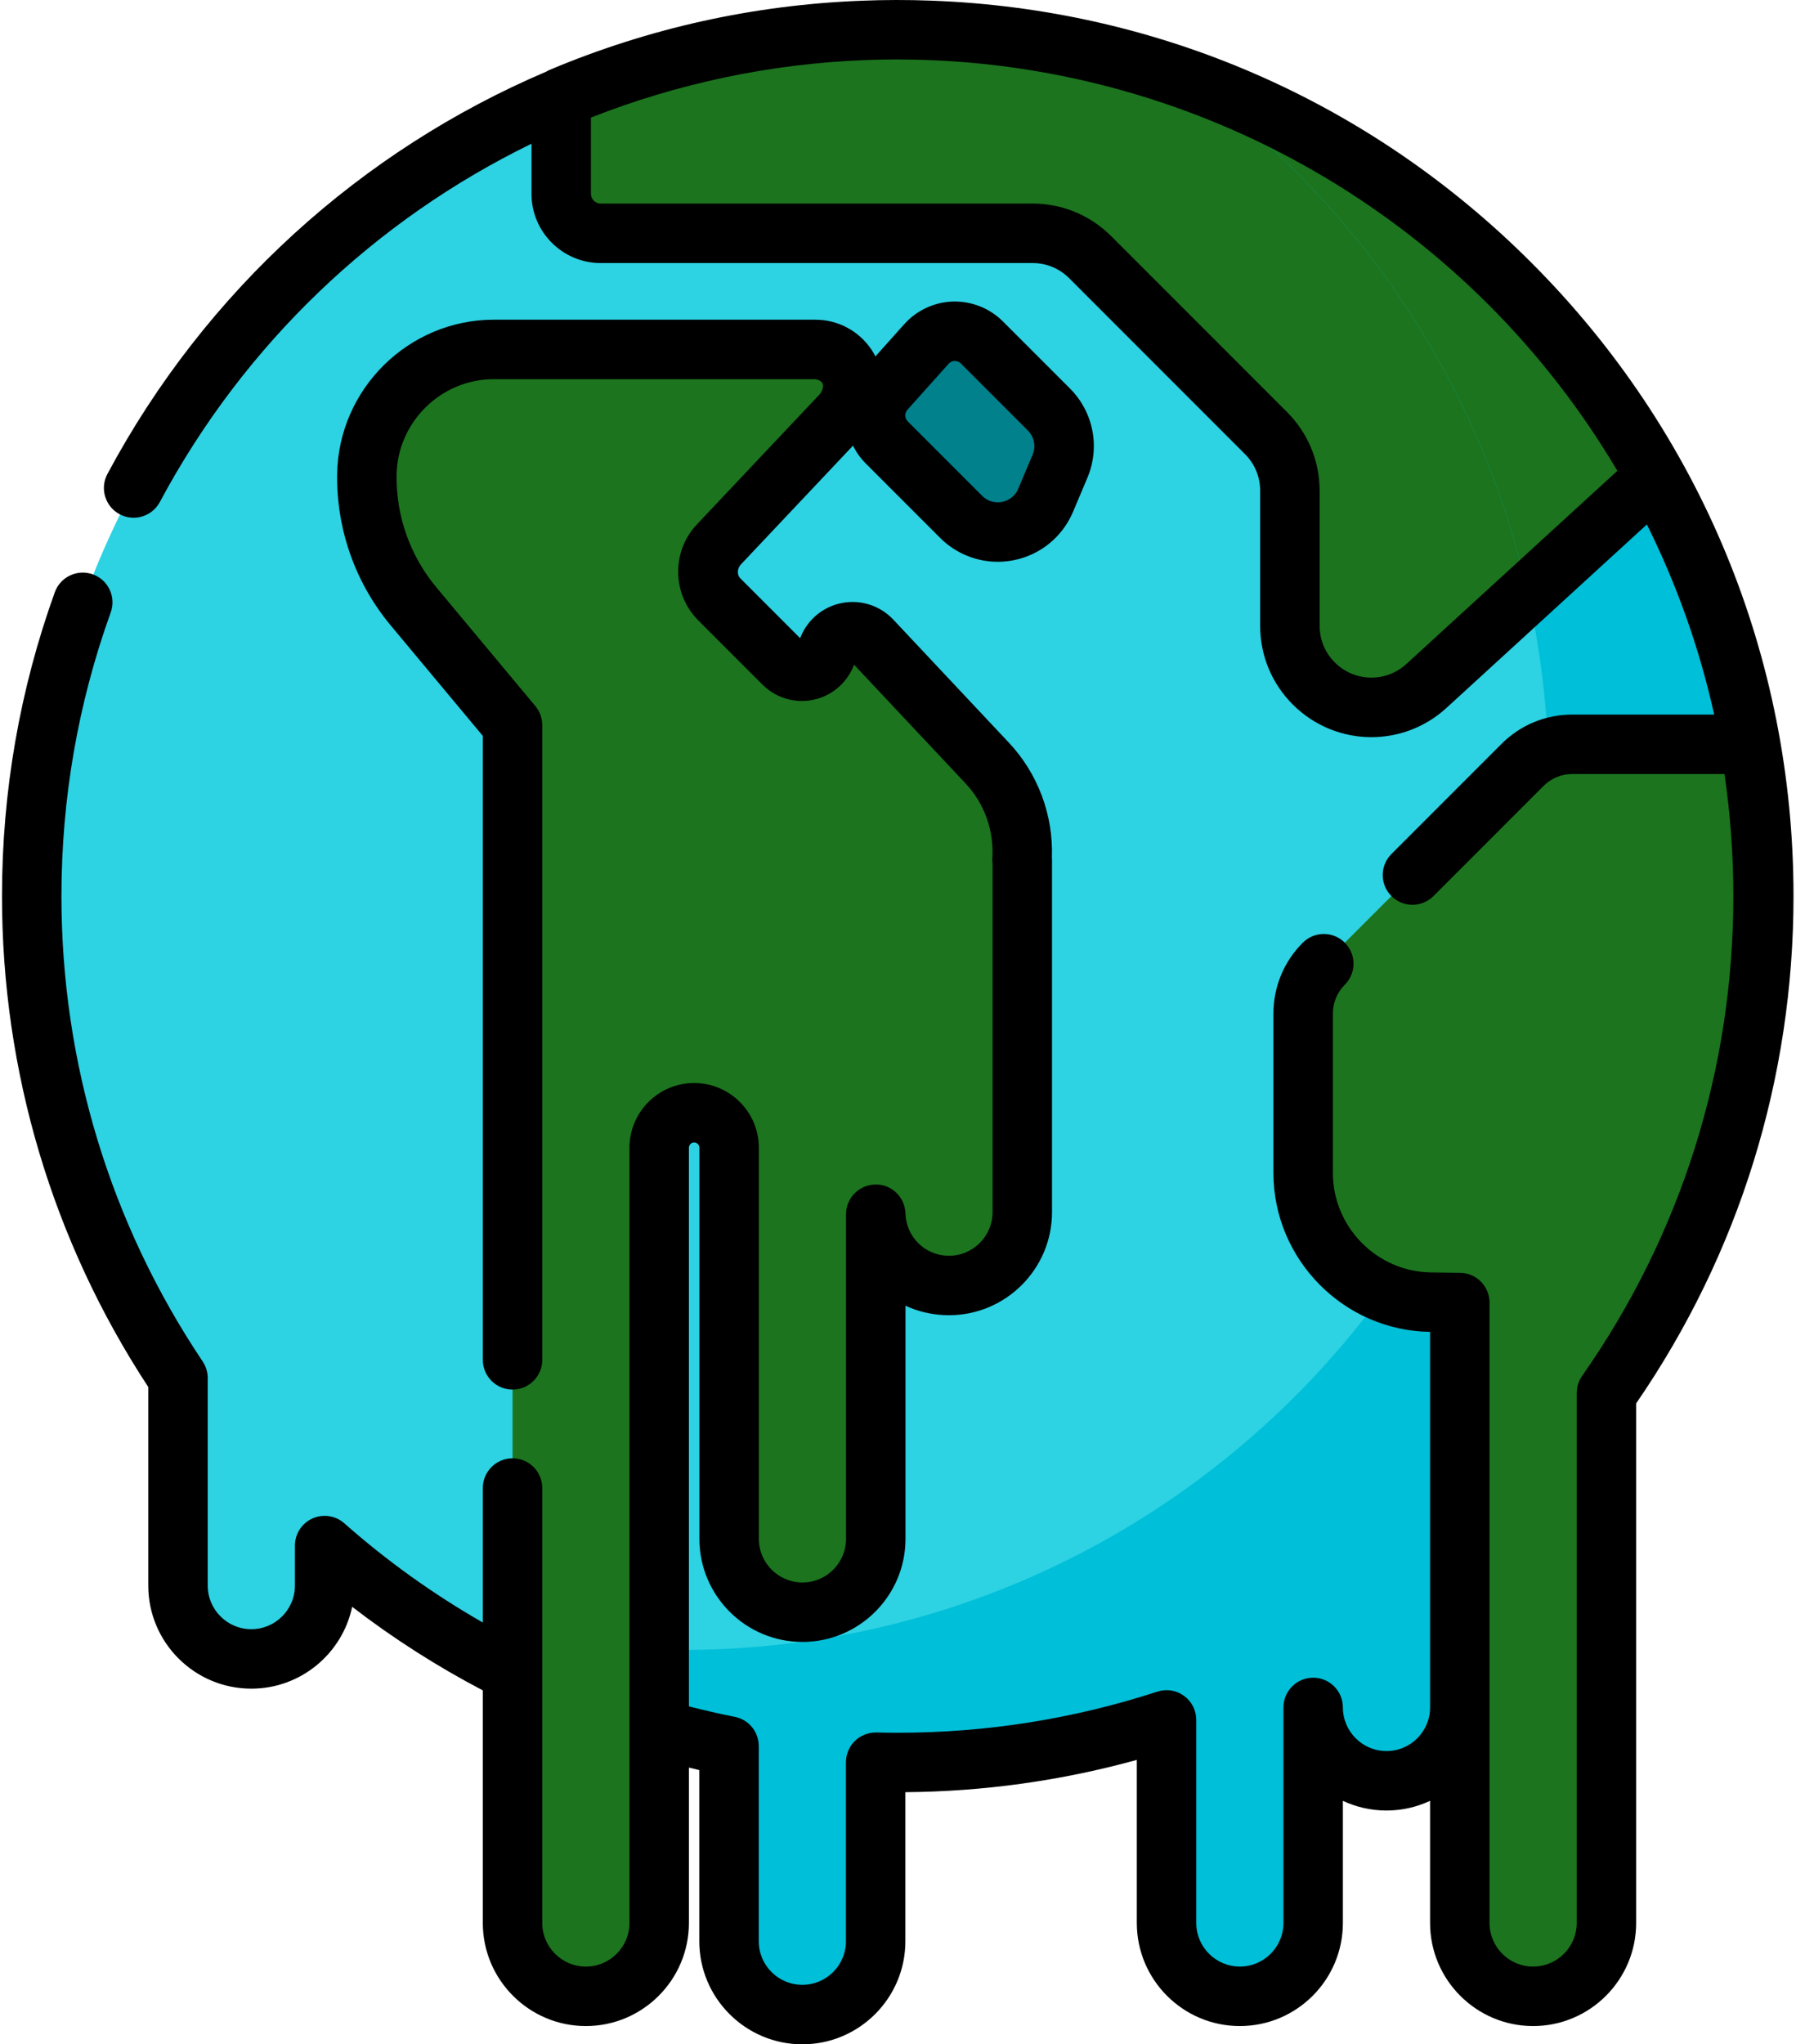 <?xml version="1.0" encoding="UTF-8"?>
<svg width="450px" height="512px" viewBox="0 0 450 512" version="1.1" xmlns="http://www.w3.org/2000/svg" xmlns:xlink="http://www.w3.org/1999/xlink">
    <!-- Generator: Sketch 51.3 (57544) - http://www.bohemiancoding.com/sketch -->
    <title>climate-change</title>
    <desc>Created with Sketch.</desc>
    <defs></defs>
    <g id="Page-1" stroke="none" stroke-width="1" fill="none" fill-rule="evenodd">
        <g id="climate-change" fill-rule="nonzero">
            <path d="M224.938,7.438 C105.098,7.438 7.945,104.59 7.945,224.43 C7.945,269.105 21.457,310.621 44.602,345.133 L44.602,397.109 C44.602,407.254 52.824,415.477 62.969,415.477 C73.117,415.477 81.34,407.254 81.34,397.109 L81.34,387.09 C119.602,420.895 169.867,441.418 224.938,441.418 C344.777,441.418 441.926,344.27 441.926,224.43 C441.926,104.59 344.777,7.438 224.938,7.438 Z" id="Shape" fill="#2DD2E3"></path>
            <path d="M224.762,7.438 C194.926,7.438 166.496,13.465 140.621,24.359 L140.621,48.551 C140.621,54.008 145.047,58.434 150.504,58.434 L258.715,58.434 C264.133,58.434 269.324,60.586 273.156,64.414 L317.211,108.469 C321.039,112.297 323.191,117.492 323.191,122.91 L323.191,156.727 C323.191,162.145 325.344,167.34 329.176,171.168 C336.902,178.895 349.344,179.172 357.406,171.797 L414.668,119.395 C377.664,52.637 306.496,7.438 224.762,7.438 Z" id="Shape" fill="#1C741E"></path>
            <path d="M232.137,86.141 L221.812,97.664 C218.426,101.445 218.586,107.215 222.176,110.805 L240.816,129.441 C247.34,135.965 258.391,133.809 261.984,125.312 L265.582,116.797 C267.645,111.922 266.543,106.285 262.801,102.543 L246.016,85.758 C242.137,81.879 235.797,82.055 232.137,86.141 Z" id="Shape" fill="#00818C"></path>
            <path d="M441.926,224.43 C441.926,130.051 381.672,49.762 297.535,19.898 C352.355,59.281 388.066,123.586 388.066,196.238 C388.066,316.078 290.918,413.227 171.078,413.227 C145.613,413.227 121.18,408.828 98.48,400.77 C123.168,418.504 151.734,431.184 182.66,437.293 L182.66,486.18 C182.66,496.328 190.887,504.551 201.031,504.551 C211.176,504.551 219.398,496.328 219.398,486.18 L219.398,441.34 C221.238,441.387 223.086,441.418 224.938,441.418 C248.445,441.418 271.078,437.664 292.281,430.746 L292.281,481.605 C292.281,491.754 300.508,499.977 310.652,499.977 C320.797,499.977 329.02,491.754 329.02,481.605 L329.02,427.629 C329.02,437.773 337.246,446 347.391,446 C357.539,446 365.762,437.773 365.762,427.629 L365.762,389.5 C412.371,349.703 441.926,290.52 441.926,224.43 Z" id="Shape" fill="#00BFD8"></path>
            <path d="M256.066,215.395 C256.637,206.727 253.727,197.891 247.371,191.125 L218.402,160.285 C214.84,156.488 208.484,158.141 207.223,163.195 C206,168.094 199.902,169.781 196.332,166.211 L180.25,150.129 C176.41,146.289 176.41,140.062 180.25,136.223 L210.984,103.664 C214.047,100.418 214.672,95.434 212.184,91.727 C210.371,89.035 207.402,87.516 204.312,87.516 L123.727,87.516 C106.34,87.516 92.176,101.477 91.926,118.863 C91.75,130.906 95.895,142.613 103.609,151.863 L128.422,181.613 L128.422,481.605 C128.422,491.754 136.648,499.977 146.793,499.977 C156.938,499.977 165.164,491.754 165.164,481.605 L165.164,287.453 C165.164,282.613 169.086,278.688 173.926,278.688 C178.766,278.688 182.688,282.613 182.688,287.453 L182.688,385.406 C182.688,395.551 190.914,403.773 201.059,403.773 C211.203,403.773 219.43,395.551 219.43,385.406 L219.43,304.109 C219.711,314.008 227.805,321.949 237.773,321.949 C247.918,321.949 256.141,313.723 256.141,303.578 L256.141,215.395 L256.066,215.395 Z" id="Shape" fill="#1C741E"></path>
            <path d="M438.43,186.41 L393.961,186.41 C389.277,186.41 384.785,188.27 381.477,191.582 L331.688,241.367 C328.379,244.68 326.516,249.168 326.516,253.852 L326.516,293.785 C326.516,311.465 340.715,325.871 358.395,326.125 L365.766,326.23 L365.766,481.605 C365.766,491.754 373.988,499.977 384.133,499.977 C394.281,499.977 402.504,491.754 402.504,481.605 L402.504,348.887 C427.227,313.652 441.75,270.742 441.75,224.43 C441.754,211.457 440.609,198.754 438.43,186.41 Z" id="Shape" fill="#1C741E"></path>
            <g id="Group" transform="translate(128, 19)" fill="#1C741E">
                <path d="M254.801,129.555 L286.668,100.395 C261.242,54.527 219.691,18.84 169.668,0.992 C212.059,31.496 242.992,76.91 254.801,129.555 Z" id="Shape"></path>
                <path d="M310.43,167.41 L265.961,167.41 C263.863,167.41 261.809,167.801 259.879,168.512 C259.992,171.406 260.07,174.312 260.07,177.238 C260.07,224.887 244.699,268.941 218.66,304.738 C222.289,306.215 226.242,307.066 230.395,307.125 L237.766,307.23 L237.766,462.605 C237.766,472.754 245.988,480.977 256.133,480.977 C266.281,480.977 274.504,472.754 274.504,462.605 L274.504,329.887 C299.227,294.652 313.75,251.742 313.75,205.43 C313.754,192.457 312.609,179.754 310.43,167.41 Z" id="Shape"></path>
                <path d="M0.422,390.023 L0.422,462.605 C0.422,472.754 8.645,480.977 18.793,480.977 C28.938,480.977 37.16,472.754 37.16,462.605 L37.16,394.145 C24.617,393.809 12.344,392.402 0.422,390.023 Z" id="Shape"></path>
            </g>
            <path d="M449.375,224.43 C449.375,164.48 426.027,108.117 383.641,65.727 C343.223,25.309 290.098,2.223 233.277,0.16 C227.449,-0.062 221.621,-0.051 215.789,0.184 C188.793,1.238 162.57,7.035 137.73,17.496 C137.41,17.633 137.105,17.793 136.812,17.965 C90.594,37.676 51.512,72.719 26.914,118.707 C24.973,122.332 26.34,126.844 29.965,128.785 C33.594,130.727 38.105,129.359 40.047,125.73 C61.312,85.977 94.168,54.98 133.172,35.996 L133.172,48.551 C133.172,58.105 140.945,65.879 150.504,65.879 L258.715,65.879 C262.18,65.879 265.438,67.23 267.891,69.68 L311.941,113.734 C314.395,116.184 315.742,119.445 315.742,122.91 L315.742,156.727 C315.742,164.172 318.645,171.172 323.906,176.438 C329.352,181.879 336.477,184.621 343.617,184.621 C350.344,184.621 357.082,182.188 362.434,177.289 L412.633,131.352 C420.078,146.301 425.789,162.262 429.496,178.965 L393.961,178.965 C387.254,178.965 380.949,181.574 376.211,186.312 L348.633,213.891 C345.723,216.801 345.723,221.516 348.633,224.426 C351.539,227.332 356.258,227.332 359.164,224.426 L386.742,196.848 C388.672,194.918 391.234,193.855 393.961,193.855 L432.086,193.855 C433.559,203.945 434.305,214.203 434.305,224.43 C434.305,267.715 421.199,309.273 396.406,344.609 C395.527,345.859 395.059,347.355 395.059,348.887 L395.059,481.605 C395.059,487.629 390.156,492.527 384.133,492.527 C378.109,492.527 373.211,487.629 373.211,481.605 L373.211,326.227 C373.211,322.156 369.941,318.84 365.871,318.781 L358.504,318.676 C344.973,318.48 333.965,307.312 333.965,293.781 L333.965,253.848 C333.965,251.121 335.027,248.559 336.953,246.629 C339.863,243.723 339.863,239.008 336.953,236.098 C334.047,233.191 329.328,233.191 326.422,236.098 C321.68,240.84 319.07,247.145 319.07,253.848 L319.07,293.781 C319.07,315.41 336.664,333.258 358.289,333.566 L358.316,333.57 L358.316,427.625 C358.316,433.648 353.418,438.551 347.395,438.551 C341.371,438.551 336.469,433.648 336.469,427.625 C336.469,423.512 333.137,420.18 329.023,420.18 C324.91,420.18 321.574,423.512 321.574,427.625 L321.574,481.605 C321.574,487.629 316.676,492.527 310.652,492.527 C304.633,492.527 299.73,487.629 299.73,481.605 L299.73,430.746 C299.73,428.359 298.59,426.121 296.656,424.719 C294.727,423.316 292.242,422.926 289.973,423.668 C269.016,430.504 247.137,433.969 224.938,433.969 C223.156,433.969 221.359,433.945 219.59,433.898 C217.59,433.875 215.641,434.613 214.203,436.012 C212.766,437.414 211.957,439.336 211.957,441.348 L211.957,486.18 C211.957,492.203 207.055,497.102 201.031,497.102 C195.012,497.102 190.109,492.203 190.109,486.18 L190.109,437.289 C190.109,433.73 187.598,430.672 184.105,429.984 C180.266,429.223 176.422,428.34 172.609,427.363 L172.609,287.453 C172.609,286.727 173.199,286.137 173.926,286.137 C174.652,286.137 175.242,286.727 175.242,287.453 L175.242,385.406 C175.242,399.645 186.824,411.223 201.059,411.223 C215.297,411.223 226.879,399.645 226.879,385.406 L226.879,327.023 C230.184,328.547 233.875,329.398 237.773,329.398 C252.008,329.398 263.59,317.816 263.59,303.578 L263.59,215.395 C263.59,215.168 263.582,214.941 263.559,214.719 C263.938,204.145 260.055,193.746 252.801,186.023 L223.832,155.188 C220.316,151.445 215.047,149.922 210.074,151.215 C205.637,152.371 202.082,155.605 200.484,159.832 L185.516,144.863 C184.512,143.863 184.789,142.266 185.664,141.336 L213.723,111.613 C214.52,113.223 215.574,114.734 216.91,116.07 L235.551,134.711 C239.426,138.586 244.629,140.699 249.996,140.699 C251.301,140.699 252.617,140.574 253.926,140.32 C260.613,139.016 266.191,134.488 268.844,128.211 L272.441,119.695 C275.699,111.992 273.98,103.191 268.066,97.277 L251.281,80.496 C247.992,77.203 243.43,75.402 238.789,75.52 C234.141,75.645 229.691,77.707 226.586,81.172 L219.34,89.266 C219.047,88.688 218.73,88.121 218.363,87.578 C215.207,82.875 209.957,80.07 204.312,80.07 L123.723,80.07 C102.391,80.07 84.785,97.426 84.477,118.754 C84.277,132.57 89.039,146.023 97.891,156.633 L120.973,184.309 L120.973,340.574 C120.973,344.688 124.309,348.02 128.422,348.02 C132.531,348.02 135.867,344.688 135.867,340.574 L135.867,181.613 C135.867,179.867 135.258,178.18 134.141,176.844 L109.328,147.094 C102.758,139.219 99.223,129.23 99.367,118.973 C99.559,105.734 110.484,94.965 123.723,94.965 L204.312,94.965 C206.328,95.375 206.75,96.57 205.566,98.551 L174.898,131.043 C171.688,134.297 169.922,138.602 169.922,143.18 C169.922,147.793 171.719,152.133 174.98,155.398 L191.062,171.48 C194.609,175.023 199.812,176.395 204.645,175.055 C208.977,173.855 212.445,170.633 213.992,166.469 L241.941,196.223 C246.648,201.23 249.086,208.039 248.637,214.91 C248.602,215.414 248.625,215.914 248.695,216.406 L248.695,303.578 C248.695,309.602 243.793,314.504 237.77,314.504 C231.832,314.504 227.043,309.844 226.871,303.898 C226.754,299.828 223.375,296.559 219.32,296.664 C215.25,296.723 211.98,300.039 211.98,304.109 L211.98,385.406 C211.98,391.43 207.082,396.332 201.059,396.332 C195.035,396.332 190.133,391.43 190.133,385.406 L190.133,287.453 C190.133,278.516 182.863,271.242 173.926,271.242 C164.984,271.242 157.715,278.516 157.715,287.453 L157.715,481.609 C157.715,487.633 152.812,492.531 146.793,492.531 C140.77,492.531 135.867,487.633 135.867,481.609 L135.867,372.68 C135.867,368.566 132.535,365.234 128.422,365.234 C124.309,365.234 120.973,368.566 120.973,372.68 L120.973,406.363 C108.621,399.289 96.98,390.973 86.27,381.512 C84.078,379.57 80.949,379.098 78.277,380.305 C75.609,381.508 73.895,384.164 73.895,387.094 L73.895,397.109 C73.895,403.133 68.992,408.031 62.969,408.031 C56.945,408.031 52.047,403.133 52.047,397.109 L52.047,345.133 C52.047,343.656 51.609,342.211 50.785,340.984 C27.633,306.461 15.395,266.16 15.395,224.43 C15.395,200.023 19.551,176.121 27.742,153.379 C29.137,149.512 27.133,145.242 23.262,143.848 C19.395,142.457 15.125,144.461 13.73,148.332 C4.949,172.695 0.5,198.297 0.5,224.43 C0.5,268.359 13.164,310.82 37.152,347.379 L37.152,397.109 C37.152,411.344 48.734,422.926 62.969,422.926 C75.383,422.926 85.777,414.121 88.238,402.426 C98.527,410.344 109.488,417.344 120.973,423.355 L120.973,481.605 C120.973,495.844 132.555,507.426 146.793,507.426 C161.027,507.426 172.609,495.844 172.609,481.605 L172.609,442.695 C173.477,442.902 174.344,443.125 175.215,443.32 L175.215,486.18 C175.215,500.418 186.797,512 201.031,512 C215.266,512 226.848,500.418 226.848,486.18 L226.848,448.855 C246.543,448.691 265.992,445.973 284.836,440.766 L284.836,481.605 C284.836,495.844 296.418,507.426 310.652,507.426 C324.891,507.426 336.469,495.844 336.469,481.605 L336.469,451.02 C339.789,452.574 343.492,453.445 347.395,453.445 C351.297,453.445 354.996,452.57 358.316,451.012 L358.316,481.605 C358.316,495.844 369.898,507.426 384.133,507.426 C398.367,507.426 409.949,495.844 409.949,481.605 L409.949,351.48 C435.742,314.004 449.375,270.125 449.375,224.43 Z M227.359,102.633 L237.684,91.109 C238.184,90.551 238.785,90.418 239.199,90.406 L239.262,90.406 C239.672,90.406 240.242,90.52 240.75,91.027 L257.531,107.809 C259.141,109.414 259.605,111.805 258.723,113.898 L255.121,122.414 C254.082,124.871 251.941,125.531 251.07,125.699 C250.195,125.871 247.969,126.062 246.082,124.176 L227.441,105.539 C226.648,104.746 226.613,103.469 227.359,102.633 Z M352.375,166.301 C347.242,171 339.363,170.828 334.441,165.902 C331.988,163.453 330.641,160.191 330.641,156.727 L330.641,122.91 C330.641,115.465 327.738,108.465 322.477,103.199 L278.422,59.145 C273.156,53.883 266.156,50.984 258.715,50.984 L150.504,50.984 C149.16,50.984 148.066,49.891 148.066,48.547 L148.066,29.449 C169.711,20.926 192.918,15.957 216.863,15.043 C217.395,15.023 217.93,15.004 218.465,14.988 C219.188,14.965 219.91,14.945 220.633,14.934 C221.949,14.906 223.266,14.887 224.582,14.887 C224.652,14.887 224.723,14.883 224.793,14.883 C225.023,14.883 225.254,14.891 225.484,14.891 C226.738,14.895 227.988,14.914 229.238,14.938 C229.941,14.953 230.641,14.969 231.34,14.992 C231.957,15.008 232.574,15.039 233.191,15.062 C304.133,17.914 369.012,56.633 405.242,117.922 L352.375,166.301 Z" id="Shape" fill="#000000"></path>
        </g>
    </g>
</svg>